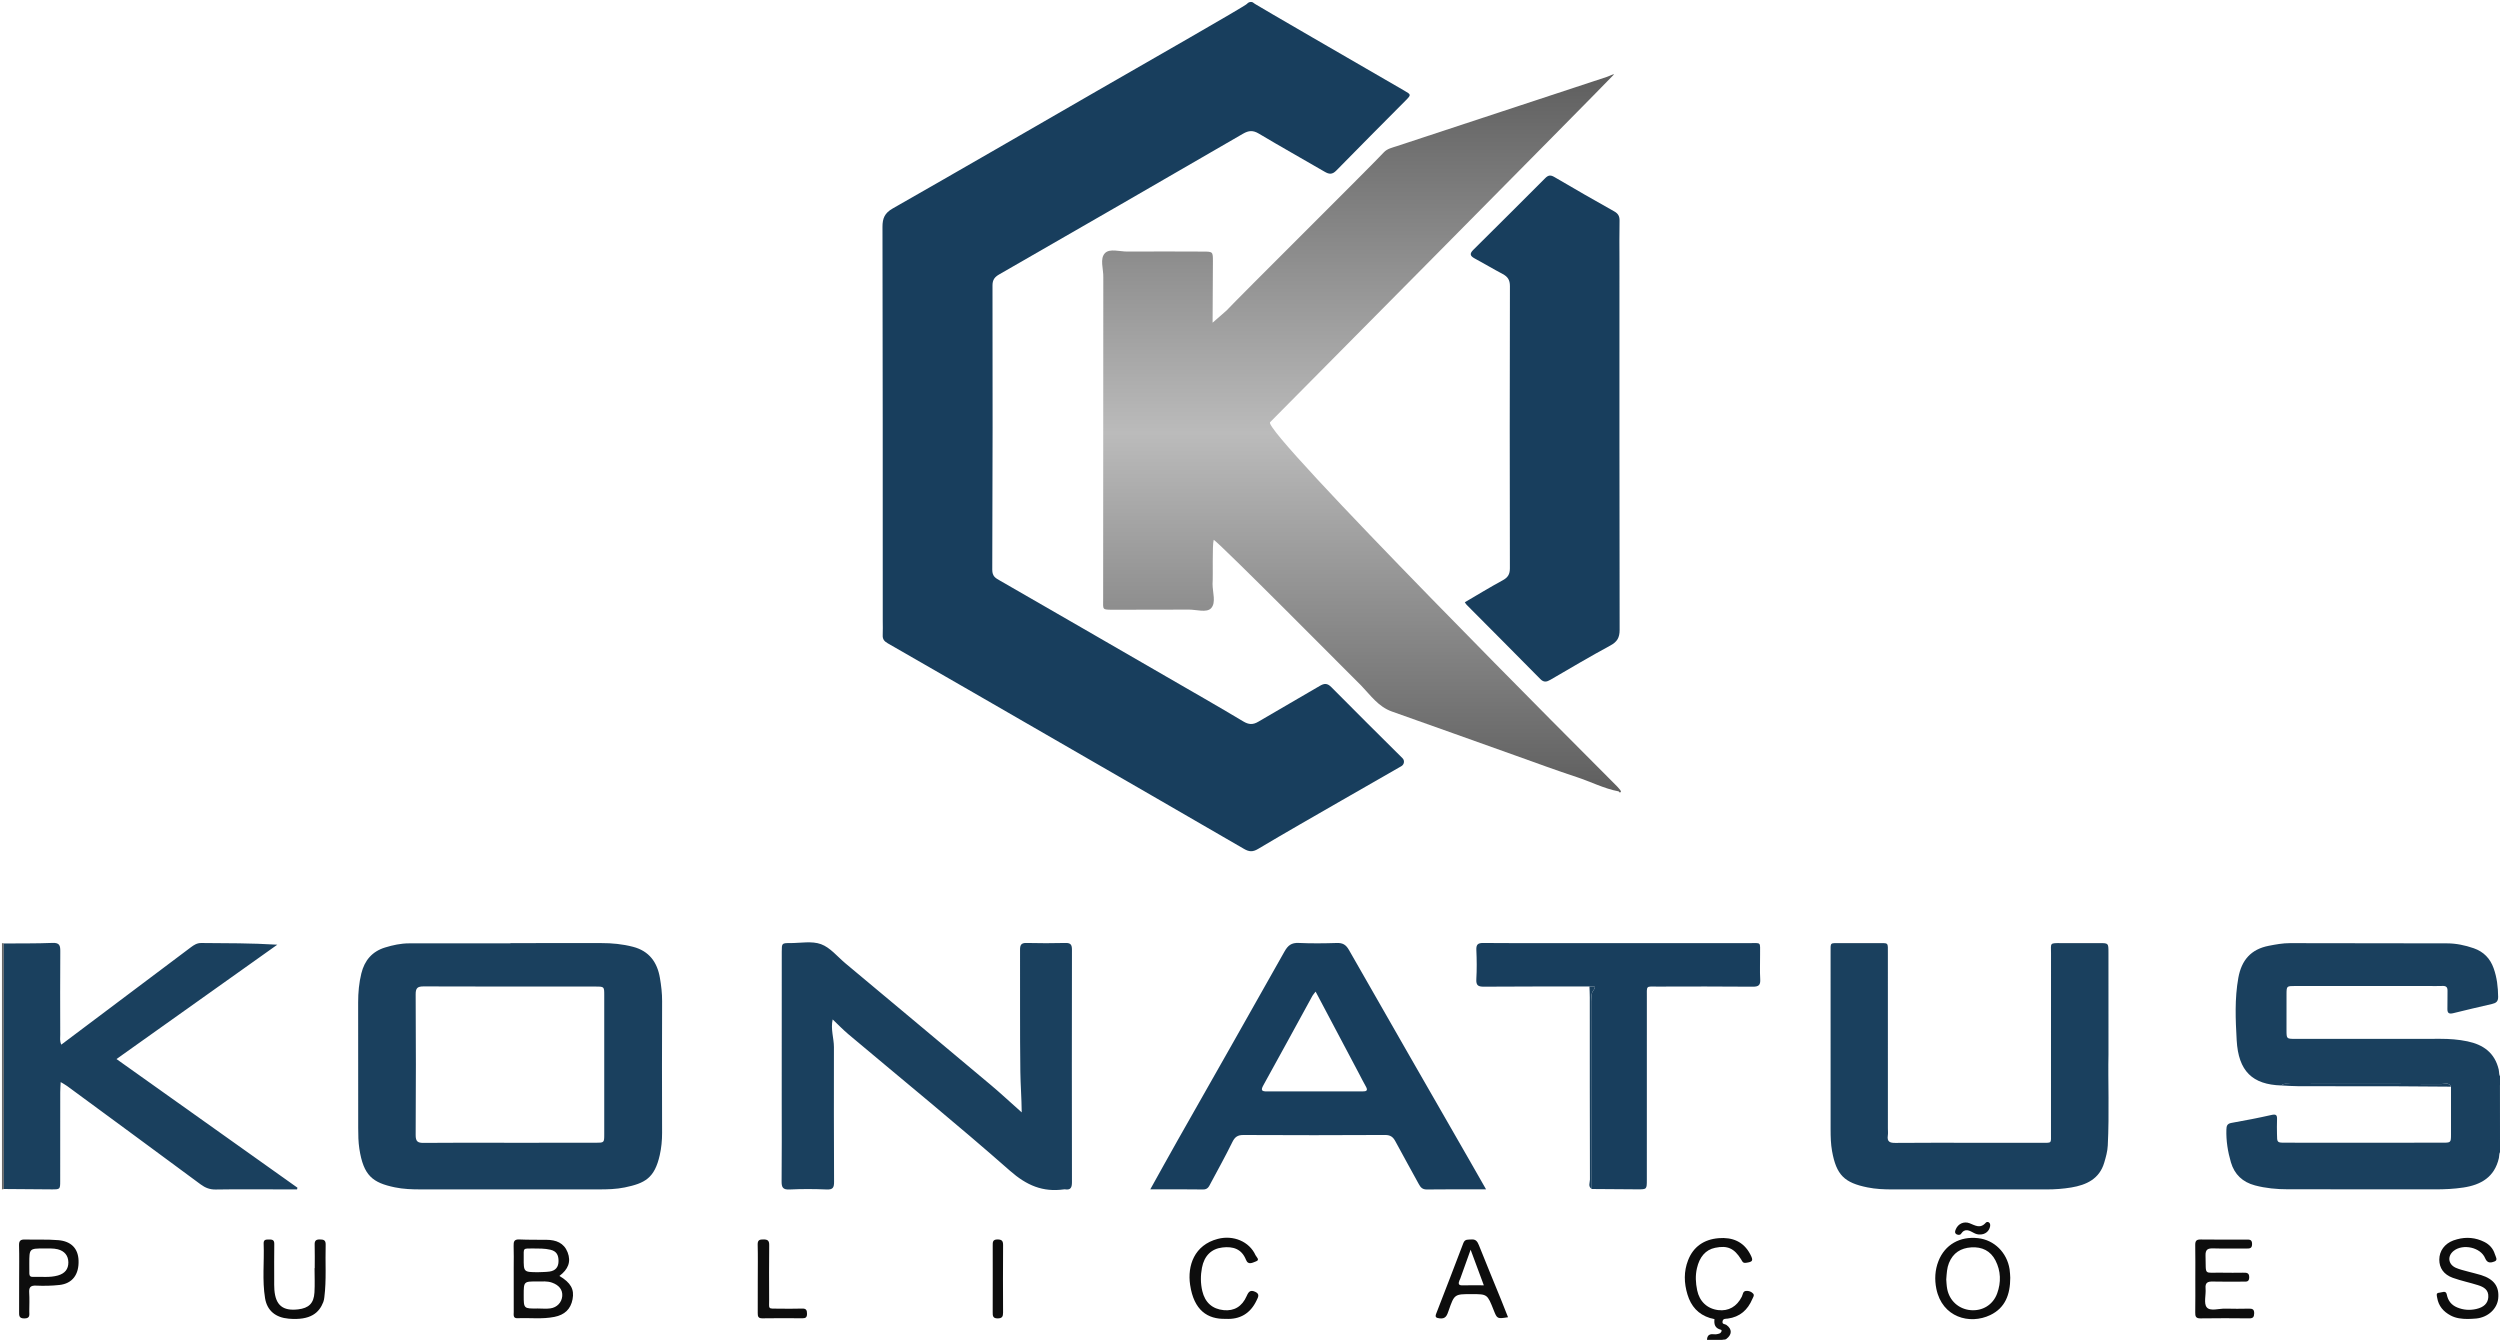 <svg xmlns="http://www.w3.org/2000/svg" id="Layer_1" x="0" y="0" version="1.1" viewBox="0 0 1280 686" xml:space="preserve"><defs/><style>.st0{fill:#183e5d}.st1{fill:#1a405e}.st2{fill:#0d0d0d}.st3{fill:#686868}</style><path d="M640.5 1c.8 0 1.11.31 2.05 1.01s52.44 30.53 76.47 44.41c3.5 2.02 3.58 2.08.7 5-11.83 11.97-23.77 23.83-35.51 35.88-2.12 2.18-3.73 1.95-6.02.61-11.19-6.53-22.52-12.83-33.63-19.48-3.01-1.8-5.18-1.67-8.16.05-41.53 24.09-83.13 48.07-124.76 71.99-2.39 1.38-3.49 2.77-3.48 5.73.09 48.5.09 97-.12 145.49-.01 3.45 1.68 4.29 4.01 5.62 28.33 16.28 56.62 32.65 84.91 49 13.22 7.64 26.48 15.2 39.57 23.04 2.85 1.71 4.98 1.8 7.74.16 10.42-6.17 20.96-12.13 31.39-18.29 2.31-1.36 3.86-1.57 6 .61 12.04 12.22 24.27 24.26 36.42 36.37l.03.03c1.19 1.19.85 3.21-.61 4.05-10.35 5.93-20.56 11.76-30.74 17.63-14.24 8.2-28.52 16.34-42.64 24.75-2.71 1.62-4.6 1.48-7.16-.01-31.44-18.24-62.93-36.39-94.41-54.56-29.31-16.92-58.62-33.86-87.98-50.69-1.86-1.06-2.72-2.13-2.62-4.23.12-2.49.02-5 .02-7.5-.01-67.16.02-134.33-.14-201.49-.01-4.49 1.17-7.12 5.22-9.43 34.92-19.91 69.71-40.06 104.53-60.14C586.05 32.5 637.6 3.1 638.47 1.97c.48-.61 1.24-.97 2.03-.97z" class="st0"/><path d="M1168.04 555.76c-14.78-.46-21.98-7.28-22.86-23.16-.59-10.59-1.06-21.27.83-31.86 1.64-9.22 6.54-14.74 15.63-16.5 3.56-.69 7.15-1.36 10.86-1.35 26.81.08 53.62.03 80.42.11 4.65.01 9.19.97 13.62 2.5 5.11 1.77 8.43 5.28 10.19 10.21 1.69 4.72 2.27 9.66 2.32 14.7.02 2.41-1.12 3.16-3.12 3.62-6.62 1.52-13.23 3.08-19.83 4.71-2.15.53-3.12.05-3.03-2.33.12-2.99-.04-6 .06-8.99.07-1.91-.63-2.7-2.58-2.61-2.49.11-4.99.02-7.49.02-22.65 0-45.29-.01-67.94 0-4.37 0-4.4.04-4.42 4.24-.03 6.16-.04 12.32-.01 18.48.02 4.3.06 4.34 4.36 4.35 24.81.01 49.62.04 74.43-.02 4.68-.01 9.29.34 13.86 1.29 8.11 1.7 13.95 5.83 16 14.42.34 1.42-.14 3.42 1.65 4.39v2c-1.14.53-1.01 1.57-1.01 2.56.01 8.95.02 17.9.02 26.85 0 .99-.1 2.02.99 2.59v3c-1.66.83-1.27 2.67-1.56 3.94-2.23 9.78-9.16 13.73-18.21 15.1-4.78.72-9.6.94-14.44.93-25.15-.05-50.3-.02-75.45-.04-5.66 0-11.26-.52-16.77-1.98-6.34-1.68-10.51-5.61-12.33-11.82-1.6-5.44-2.49-11.02-2.32-16.74.05-1.9.38-3.05 2.58-3.44 6.86-1.22 13.72-2.53 20.51-4.07 2.39-.54 2.95.09 2.84 2.31-.12 2.49-.04 5-.02 7.49.03 4.36.04 4.39 4.23 4.4 6.83.03 13.66.01 20.49.01 19.99 0 39.97.01 59.96-.01 4.36 0 4.4-.04 4.41-4.23.02-8.16 0-16.32 0-24.48-1.08-2.32-3.18-1.33-4.82-1.33-25.76-.07-51.52-.06-77.28-.02-1.6.03-3.35-.58-4.77.76z" class="st1"/><path d="M874 687c-.14-2.49.42-4.25 3.53-3.86.95.12 2.01-.08 2.91-.42.8-.3 1.45-1.68.68-1.88-3.07-.79-3.6-2.74-3.31-5.44.01-.1-1.51-.32-2.3-.57-6.05-1.89-9.7-6.03-11.52-12.03-1.8-5.91-1.93-11.8.3-17.54 2.73-7.03 8.23-10.69 15.62-11.31 7-.59 12.77 1.68 16.22 8.24 1.74 3.3 1.28 3.9-2.2 4.37-1.7.23-1.88-.8-2.47-1.75-3.56-5.72-7.02-7.25-13.32-5.94-4.94 1.02-7.99 4.74-9.3 10.44-.89 3.85-.67 7.53.11 11.32 1.17 5.66 5.1 9.45 10.79 10.14 5.26.64 9.53-1.79 12.08-6.89.56-1.12.46-2.81 2.21-2.94 1.37-.1 2.71.4 3.59 1.4.76.86-.05 1.88-.42 2.75-2.37 5.62-6.39 9.2-12.58 10.03-1.12.15-2.46-.15-2.69 1.5-.21 1.52 1.23 1.21 1.95 1.72 3.08 2.16 2.97 5-.05 7.24-.91.67-2.52-.23-2.84 1.42H874z" class="st2"/><path d="M1.99 608.77c-.33.08-.66.15-.99.23V483a.97.97 0 01.96.06l.03 125.71zM1281 586c-1.09-.57-.99-1.6-.99-2.59-.01-8.95-.02-17.9-.02-26.85 0-.99-.13-2.02 1.01-2.56v32z" class="st3"/><path d="M749.98 308.36c6.48-3.79 12.84-7.68 19.38-11.23 2.68-1.45 3.71-3.09 3.7-6.19-.1-48.15-.1-96.3.02-144.45.01-3.15-1.12-4.82-3.71-6.2-4.84-2.56-9.54-5.39-14.36-7.98-2.35-1.27-2.67-2.42-.67-4.4 12.31-12.18 24.55-24.42 36.79-36.67 1.47-1.47 2.63-1.83 4.68-.62 10.15 6.01 20.41 11.82 30.68 17.61 1.98 1.11 2.77 2.47 2.72 4.78-.15 6.66-.05 13.33-.05 19.99 0 63.14-.04 126.29.09 189.43.01 4.03-1.23 6.17-4.76 8.08-10.35 5.6-20.48 11.6-30.65 17.52-1.94 1.13-3.38 1.49-5.23-.39-12.49-12.7-25.09-25.28-37.64-37.92-.34-.33-.58-.78-.99-1.36z" class="st0"/><path d="M261.36 482.87c15.49 0 30.98.01 46.47-.01 5.5-.01 10.9.51 16.26 1.9 8.33 2.16 12.43 7.96 13.78 15.9.67 3.9 1.15 7.87 1.13 11.9-.09 22.49-.08 44.97-.01 67.46.01 3.86-.37 7.72-1.19 11.38-2.67 11.87-7.63 14.42-17.89 16.56-4.37.91-8.91 1.02-13.43 1.01-30.32-.05-60.63-.05-90.95 0-4.52.01-9.06-.14-13.42-1.06-11.22-2.36-16.01-5.85-18.13-19.79-.52-3.44-.58-6.97-.58-10.46-.05-21.49-.02-42.98-.03-64.46 0-5 .44-9.95 1.64-14.82 1.64-6.66 5.53-11.23 12.16-13.27 3.98-1.22 8.04-2.1 12.21-2.11 17.32-.04 34.64-.02 51.97-.02.01-.03.01-.07.01-.11zm-.88 102.23c14.82 0 29.65.01 44.47-.01 4.37-.01 4.42-.04 4.42-4.24.02-23.82.02-47.63 0-71.45 0-4.24-.06-4.28-4.42-4.28-29.31-.01-58.62.04-87.94-.08-3.2-.01-4.21.75-4.19 4.09.15 23.98.15 47.97 0 71.95-.02 3.36 1.01 4.12 4.19 4.08 14.49-.16 28.98-.06 43.47-.06zM523.12 569.55c-.08-7.5-.61-14.12-.7-20.74-.27-20.82-.08-41.65-.16-62.47-.01-2.47.55-3.6 3.29-3.54 6.66.16 13.33.16 19.99 0 2.71-.06 3.3.97 3.3 3.49-.07 39.65-.07 79.3 0 118.96 0 2.68-.57 4.17-3.54 3.7-.16-.03-.34-.02-.5 0-10.85 1.55-19.2-2.04-27.67-9.5-27.1-23.86-55.13-46.67-82.76-69.92-2.74-2.31-5.24-4.92-8.05-7.59-1.1 5.11.65 9.6.65 14.18-.01 22.99-.06 45.98.07 68.97.02 3.01-.64 4.06-3.82 3.92-6.32-.27-12.67-.3-18.99.01-3.51.17-4.08-1.21-4.05-4.29.14-13.49.06-26.99.06-40.48 0-25.66 0-51.31.02-76.97 0-4.37.04-4.43 4.27-4.42 5.32.01 11.12-1.17 15.84.56 4.71 1.72 8.37 6.37 12.45 9.78 24.9 20.81 49.81 41.61 74.66 62.47 5.07 4.27 9.92 8.8 15.64 13.88zM1079.54 539.95c-.3 13.25.48 29.92-.36 46.57-.15 3.03-.97 5.89-1.81 8.74-2.46 8.36-9.11 11.43-16.87 12.73-4.09.68-8.26.99-12.44.99-26.33-.05-52.65-.05-78.98 0-4.35.01-8.71-.17-12.93-1.03-11.75-2.38-15.93-6.25-18.14-18.61-.64-3.58-.74-7.3-.74-10.95-.05-30.16-.04-60.32-.01-90.47 0-5.66-.5-5.01 5.14-5.03 6.16-.03 12.33-.04 18.49 0 6.27.04 5.7-.81 5.7 5.49.01 29.82.01 59.65.01 89.47 0 1.17.15 2.35-.03 3.49-.48 3.2.96 3.87 3.93 3.83 13.83-.14 27.66-.06 41.49-.06 11 0 21.99.02 32.99-.01 5.74-.02 5.12.63 5.12-4.99.02-30.66 0-61.32.02-91.97 0-5.45-.92-5.28 5.41-5.27 6.5.01 13-.02 19.49 0 4.48.01 4.5.04 4.51 4.7.02 16.32.01 32.65.01 52.38zM1.99 608.77c-.01-41.9-.03-83.81-.04-125.71 8.33-.07 16.66.05 24.98-.29 3.66-.15 3.96 1.48 3.94 4.42-.11 14.16-.06 28.33-.03 42.49 0 1.58-.34 3.23.54 5.18L60.2 513.2c12.5-9.39 25.01-18.78 37.51-28.18 1.6-1.2 3.14-2.22 5.35-2.2 12.82.09 25.64.05 38.92.86-27.36 19.46-54.72 38.91-82.34 58.55 31.2 22.18 61.92 44.02 92.65 65.87-.06.29-.13.57-.19.86h-10.15c-10.5 0-21-.1-31.49.07-3.03.05-5.35-.86-7.74-2.63-22.73-16.83-45.53-33.57-68.31-50.32-.91-.67-1.92-1.19-3.34-2.06-.09 1.97-.23 3.54-.23 5.12-.02 15.16 0 30.33-.02 45.49 0 4.3-.04 4.34-4.33 4.33-8.18-.04-16.34-.13-24.5-.19z" class="st1"/><path d="M760.87 608.95c-10.7 0-20.52-.08-30.33.06-2.27.03-3.21-1.08-4.14-2.8-3.95-7.29-8.05-14.51-11.95-21.83-1.21-2.28-2.57-3.29-5.36-3.27-24.15.14-48.31.13-72.46.01-2.97-.01-4.39 1.01-5.67 3.63-3.5 7.14-7.37 14.1-11.12 21.12-.84 1.57-1.43 3.19-3.9 3.14-8.78-.15-17.56-.06-27-.06 4.88-8.75 9.42-17 14.06-25.2 18.24-32.19 36.56-64.33 54.67-96.59 1.78-3.17 3.62-4.54 7.29-4.37 6.48.3 12.99.22 19.48.02 3-.09 4.65.82 6.22 3.57 20.45 35.91 41.07 71.72 61.64 107.56 2.7 4.73 5.4 9.46 8.57 15.01zM673.6 507.71c-.68.9-1.26 1.48-1.65 2.18-8.37 15.27-16.67 30.57-25.12 45.79-1.43 2.57-.8 3.14 1.83 3.13 11.15-.05 22.31-.02 33.46-.02 5.16 0 10.32-.03 15.48.01 1.97.02 2.95-.38 1.71-2.53-1.24-2.15-2.33-4.39-3.5-6.59-7.35-13.91-14.71-27.81-22.21-41.97zM813.79 505.08c-17.99.01-35.98-.04-53.96.1-2.97.02-4.13-.6-3.95-3.82.29-4.98.24-10 .01-14.98-.13-2.9.9-3.61 3.65-3.57 11.49.13 22.98.06 34.48.06 33.81 0 67.62-.02 101.44.01 6.64.01 5.62-.89 5.7 5.9.05 4.16-.19 8.34.07 12.49.19 3.06-.72 3.95-3.85 3.92-16.15-.16-32.31-.1-48.47-.06-6.44.02-5.71-.89-5.72 5.96-.02 30.98-.01 61.96-.01 92.94 0 4.9-.01 4.93-4.71 4.91-7.82-.03-15.65-.11-23.47-.17 0-32.04-.01-64.08.02-96.12 0-1.77-.58-3.67.63-5.3 2.43-3.28-.59-2.04-1.86-2.27z" class="st0"/><path d="M286.42 653.28c5.83 3.48 7.71 6.86 6.73 11.95-.98 5.12-4.1 7.98-9.29 9.02-6.29 1.26-12.59.4-18.87.68-2.41.11-1.96-1.73-1.96-3.14-.02-7.64-.01-15.29-.01-22.93 0-3.66.1-7.32-.04-10.97-.08-2.19.29-3.41 2.91-3.29 4.64.21 9.3.14 13.95.18 4.84.05 8.89 1.55 10.78 6.41 1.88 4.83.27 8.76-4.2 12.09zm-11.12 16.67c2.16 0 4.36.24 6.48-.05 3.47-.48 5.83-3.11 6.09-6.29.26-3.26-1.64-5.62-5.23-6.9-2.45-.88-4.94-.57-7.41-.59-7.09-.06-7.09-.03-7.09 7.02 0 6.9 0 6.9 7.16 6.81zm.11-18.58c1.98-.1 3.98-.06 5.94-.33 3.04-.43 4.62-2.24 4.62-5.4 0-2.97-.95-5.03-4.17-5.78-2.95-.69-5.9-.62-8.87-.64-5.4-.02-4.76-.26-4.79 4.81-.04 7.29-.04 7.29 7.27 7.34zM1029.25 654.26c-.03 8.59-2.6 15.38-10.21 19.04-10.56 5.08-24.66 1.17-27.63-13.43-.97-4.78-.72-9.6 1.08-14.2 3.29-8.4 10.98-12.79 20.3-11.73 8.25.93 14.77 7.33 16.12 15.91.26 1.64.26 3.31.34 4.41zm-32.77.82c.11 1.21.14 3.05.48 4.83 1.15 6.06 5.87 10.31 11.92 10.88 6.1.57 11.54-2.69 13.67-8.56 2.06-5.69 1.91-11.47-.87-16.89-2.52-4.92-6.91-7.04-12.35-6.69-5.37.34-9.35 2.78-11.47 8.02-1.03 2.56-1.13 5.16-1.38 8.41zM1124 655.01c0-5.82.07-11.64-.04-17.46-.04-2.09.5-2.97 2.76-2.93 7.82.11 15.63.05 23.45.04 1.59 0 2.88-.06 2.89 2.25.01 2.21-1.09 2.36-2.78 2.34-5.65-.05-11.31.11-16.96-.07-2.85-.09-4.2.44-4.09 3.75.36 10.51-1.33 8.49 8.65 8.69 3.49.07 6.99.04 10.48 0 1.77-.02 3.32-.1 3.24 2.48-.07 2.38-1.6 2.09-3.07 2.09-5.16.01-10.32.1-15.47-.04-2.61-.07-4.08.45-3.81 3.52.29 3.3-1.05 7.64.6 9.67 1.76 2.18 6.26.58 9.56.68 3.99.12 7.98.08 11.97.01 1.73-.03 2.81.23 2.76 2.38-.04 1.88-.55 2.61-2.57 2.59-8.32-.1-16.63-.11-24.95.01-2.39.04-2.69-1.08-2.66-3.02.09-5.67.04-11.33.04-16.98zM1263.46 675.31c-3.03-.02-5.99-.32-8.71-1.77-3.72-1.98-6.24-4.85-6.93-9.17-.19-1.2-.72-2.39 1.14-2.51 1.34-.08 3.34-1.34 3.78.88.64 3.28 2.38 5.43 5.33 6.67 3.14 1.31 6.4 1.56 9.75.8 3.92-.88 5.98-2.92 6.19-6.04.26-3.85-2.36-5.25-5.31-6.18-4.26-1.35-8.68-2.24-12.88-3.75-4.66-1.68-6.93-5.09-6.9-9.34.03-4.43 2.71-8.1 7.17-9.78.62-.23 1.26-.41 1.89-.59 4.84-1.33 9.54-.89 14 1.34 2.61 1.31 4.5 3.37 5.38 6.24.4 1.32 1.73 3.08-.19 3.77-1.54.56-3.58 1.26-4.78-1.67-2.29-5.59-11.31-7.51-16.05-3.81-3.41 2.66-2.95 6.95 1.07 8.73 1.95.86 4.08 1.32 6.15 1.9 2.23.63 4.51 1.11 6.73 1.8 6.64 2.08 9.4 5.89 8.8 11.96-.53 5.32-5.18 9.63-11.15 10.28-1.48.18-2.99.17-4.48.24zM161.14 649.27c0-4 .08-8-.03-12-.06-1.93.59-2.68 2.55-2.67 1.91.02 3.15.22 3.08 2.66-.27 8.98.45 17.99-.68 26.96-.1.82-.24 1.66-.53 2.42-2.07 5.36-6.37 9.52-17.76 8.52-6.62-.58-11.01-4.06-12.06-10.49-1.52-9.26-.36-18.63-.72-27.94-.08-1.97 1.01-2.11 2.51-2.1 1.57.02 2.96-.1 2.93 2.23-.1 6.16-.04 12.33-.04 18.5 0 1.67-.03 3.34.09 5 .6 7.9 4.32 10.96 12.14 10.04 5.49-.64 8.05-3.1 8.38-8.64.25-4.15.05-8.33.05-12.49h.09zM772.11 674.42c-5.56.88-5.56.88-7.37-3.68-3.23-8.14-3.23-8.14-11.16-8.15-8.89-.01-8.93-.03-11.88 8.45-.8 2.3-1.41 4.38-4.63 3.96-1.76-.23-2.44-.59-1.75-2.38 4.66-12.05 9.34-24.08 13.91-36.16.84-2.21 2.5-1.69 4.09-1.85 2.27-.22 3.13 1.05 3.89 2.96 3.73 9.38 7.61 18.71 11.41 28.06 1.19 2.91 2.32 5.83 3.49 8.79zm-12.39-16.34c-2.28-6.16-4.36-11.76-6.76-18.23-2.02 5.64-3.67 10.26-5.33 14.88-.11.31-.3.59-.42.9-.57 1.48-.6 2.52 1.52 2.47 3.46-.09 6.93-.02 10.99-.02zM627.52 675.25c-9.24.25-16.24-4.32-18.18-17.39-1.47-9.87 2.16-20.42 14.17-23.55 7.95-2.08 16.16 1.34 19.32 8.36.4.88 2.45 2.42.21 3.17-1.53.51-3.92 2.16-5.09-.81-2.22-5.62-6.65-6.97-12.09-6.32-5.63.67-9.29 4.23-10.46 10.4-.75 3.93-.75 7.94.17 11.87 1.39 5.92 5.16 9.25 10.98 9.82 5.26.52 9.36-1.77 11.75-7.24 1.01-2.33 1.94-3.24 4.33-2.17 2.58 1.15 1.51 2.81.72 4.46-3.2 6.74-8.58 9.81-15.83 9.4zM9.8 654.63c0-5.65.11-11.31-.05-16.95-.07-2.45.76-3.12 3.14-3.05 5.64.17 11.3-.15 16.94.33 6.52.55 10.15 4.15 10.39 10.36.28 7.25-3.17 11.87-9.81 12.59-3.95.43-7.97.51-11.95.33-2.95-.14-3.68.97-3.51 3.67.2 3.15.07 6.31.04 9.47-.02 1.72.6 3.63-2.48 3.66-2.87.03-2.74-1.54-2.73-3.45.03-5.66.02-11.31.02-16.96zm12.85-15.42c-7.65 0-7.65 0-7.65 7.86 0 1.65.01 3.31.02 4.96 0 1.21.59 1.8 1.82 1.74 4.28-.19 8.6.48 12.83-.73 3.55-1.02 5.36-3.23 5.33-6.72-.04-3.45-1.96-5.8-5.43-6.69-2.29-.58-4.61-.36-6.92-.42zM387.98 654.77c0-5.83.11-11.66-.05-17.49-.07-2.4 1-2.7 2.97-2.69 2.05.01 2.96.55 2.93 2.83-.11 9.33-.07 18.65-.03 27.98.02 4.97-.81 4.6 4.41 4.63 4.16.02 8.33.11 12.49-.04 2.12-.08 2.48.89 2.49 2.68.01 1.74-.66 2.31-2.35 2.29-6.83-.06-13.66-.1-20.48.02-2.17.04-2.42-.98-2.4-2.73.05-5.82.01-11.65.02-17.48zM508.28 654.31c0-5.5.03-11-.01-16.5-.02-1.8-.05-3.24 2.5-3.21 2.22.02 2.83.81 2.81 2.94-.08 11.5-.07 22.99-.01 34.49.01 2.02-.46 2.98-2.77 2.99-2.54 0-2.55-1.4-2.54-3.21.04-5.84.02-11.67.02-17.5z" class="st2"/><path d="M813.79 505.08c1.26.23 4.29-1.01 1.86 2.27-1.21 1.63-.62 3.54-.63 5.3-.04 32.04-.02 64.08-.02 96.12-2.08-1.25-.95-3.27-.95-4.85-.09-31.12-.07-62.24-.08-93.36 0-1.83-.11-3.65-.18-5.48z" class="st1"/><path d="M1168.04 555.76c1.41-1.34 3.17-.73 4.76-.74 25.76-.04 51.52-.05 77.28.02 1.64 0 3.75-.99 4.82 1.33-9.65-.07-19.3-.18-28.95-.2-16.31-.04-32.63.01-48.94-.03-2.99-.01-5.98-.24-8.97-.38z" class="st0"/><path d="M1013.63 632.06c-1.02.03-1.93-.24-2.84-.71-2.31-1.19-4.64-2.85-6.81.44-.42.64-1.93.66-2.68-.21-.58-.68-.2-1.56.13-2.32 1.19-2.7 4.1-4.09 7-2.96 2.88 1.12 5.45 2.97 8.31-.29.74-.84 2.58-.24 2.2 1.85-.46 2.56-2.57 4.27-5.31 4.2z" class="st2"/><linearGradient id="SVGID_1_" x1="697.092" x2="697.092" y1="405.76" y2="38.06" gradientUnits="userSpaceOnUse"><stop offset="0" stop-color="#5e5e5e"/><stop offset=".5" stop-color="#bbb"/><stop offset="1" stop-color="#5e5e5e"/></linearGradient><path fill="url(#SVGID_1_)" d="M829.57 404.52c-.53-.62-1.03-1.29-1.61-1.87-12.88-12.87-182-182.14-177.68-186.47 4.32-4.34 164.92-166.36 176.12-178.1-.64-.17-2.14.78-3.67 1.28-14.19 4.67-101.65 33.53-107.6 35.48-2.33.77-4.89 1.28-6.61 3.16-5.57 6.09-75.33 75.31-80.54 80.99 0 0-4.3 3.76-7.13 6.23 0-3.37.15-28.54.16-31.19.02-5.17 0-5.21-4.99-5.22-12.93-.04-25.85-.1-38.78-.01-3.93.03-9.1-1.71-11.5.81-2.78 2.91-.71 8.17-.85 12.4.01 5.67-.09 162.28-.08 164.43.02 5.95-.8 5.74 5.49 5.73 12.76-.02 25.52.03 38.28-.06 3.94-.03 9.22 1.73 11.49-.69 2.67-2.85.75-8.17.76-12.42.32-4.67-.24-19.68.59-22.64 4.33 3.01 67.21 66.37 75.55 74.69 4.77 4.95 8.73 10.78 15.67 13.24 21.3 7.53 42.56 15.17 63.85 22.75 10.24 3.65 20.44 7.44 30.77 10.82 7.21 2.36 14.01 5.93 21.54 7.34.21.38.51.76.93.4.38-.31.09-.74-.16-1.08z"/></svg>